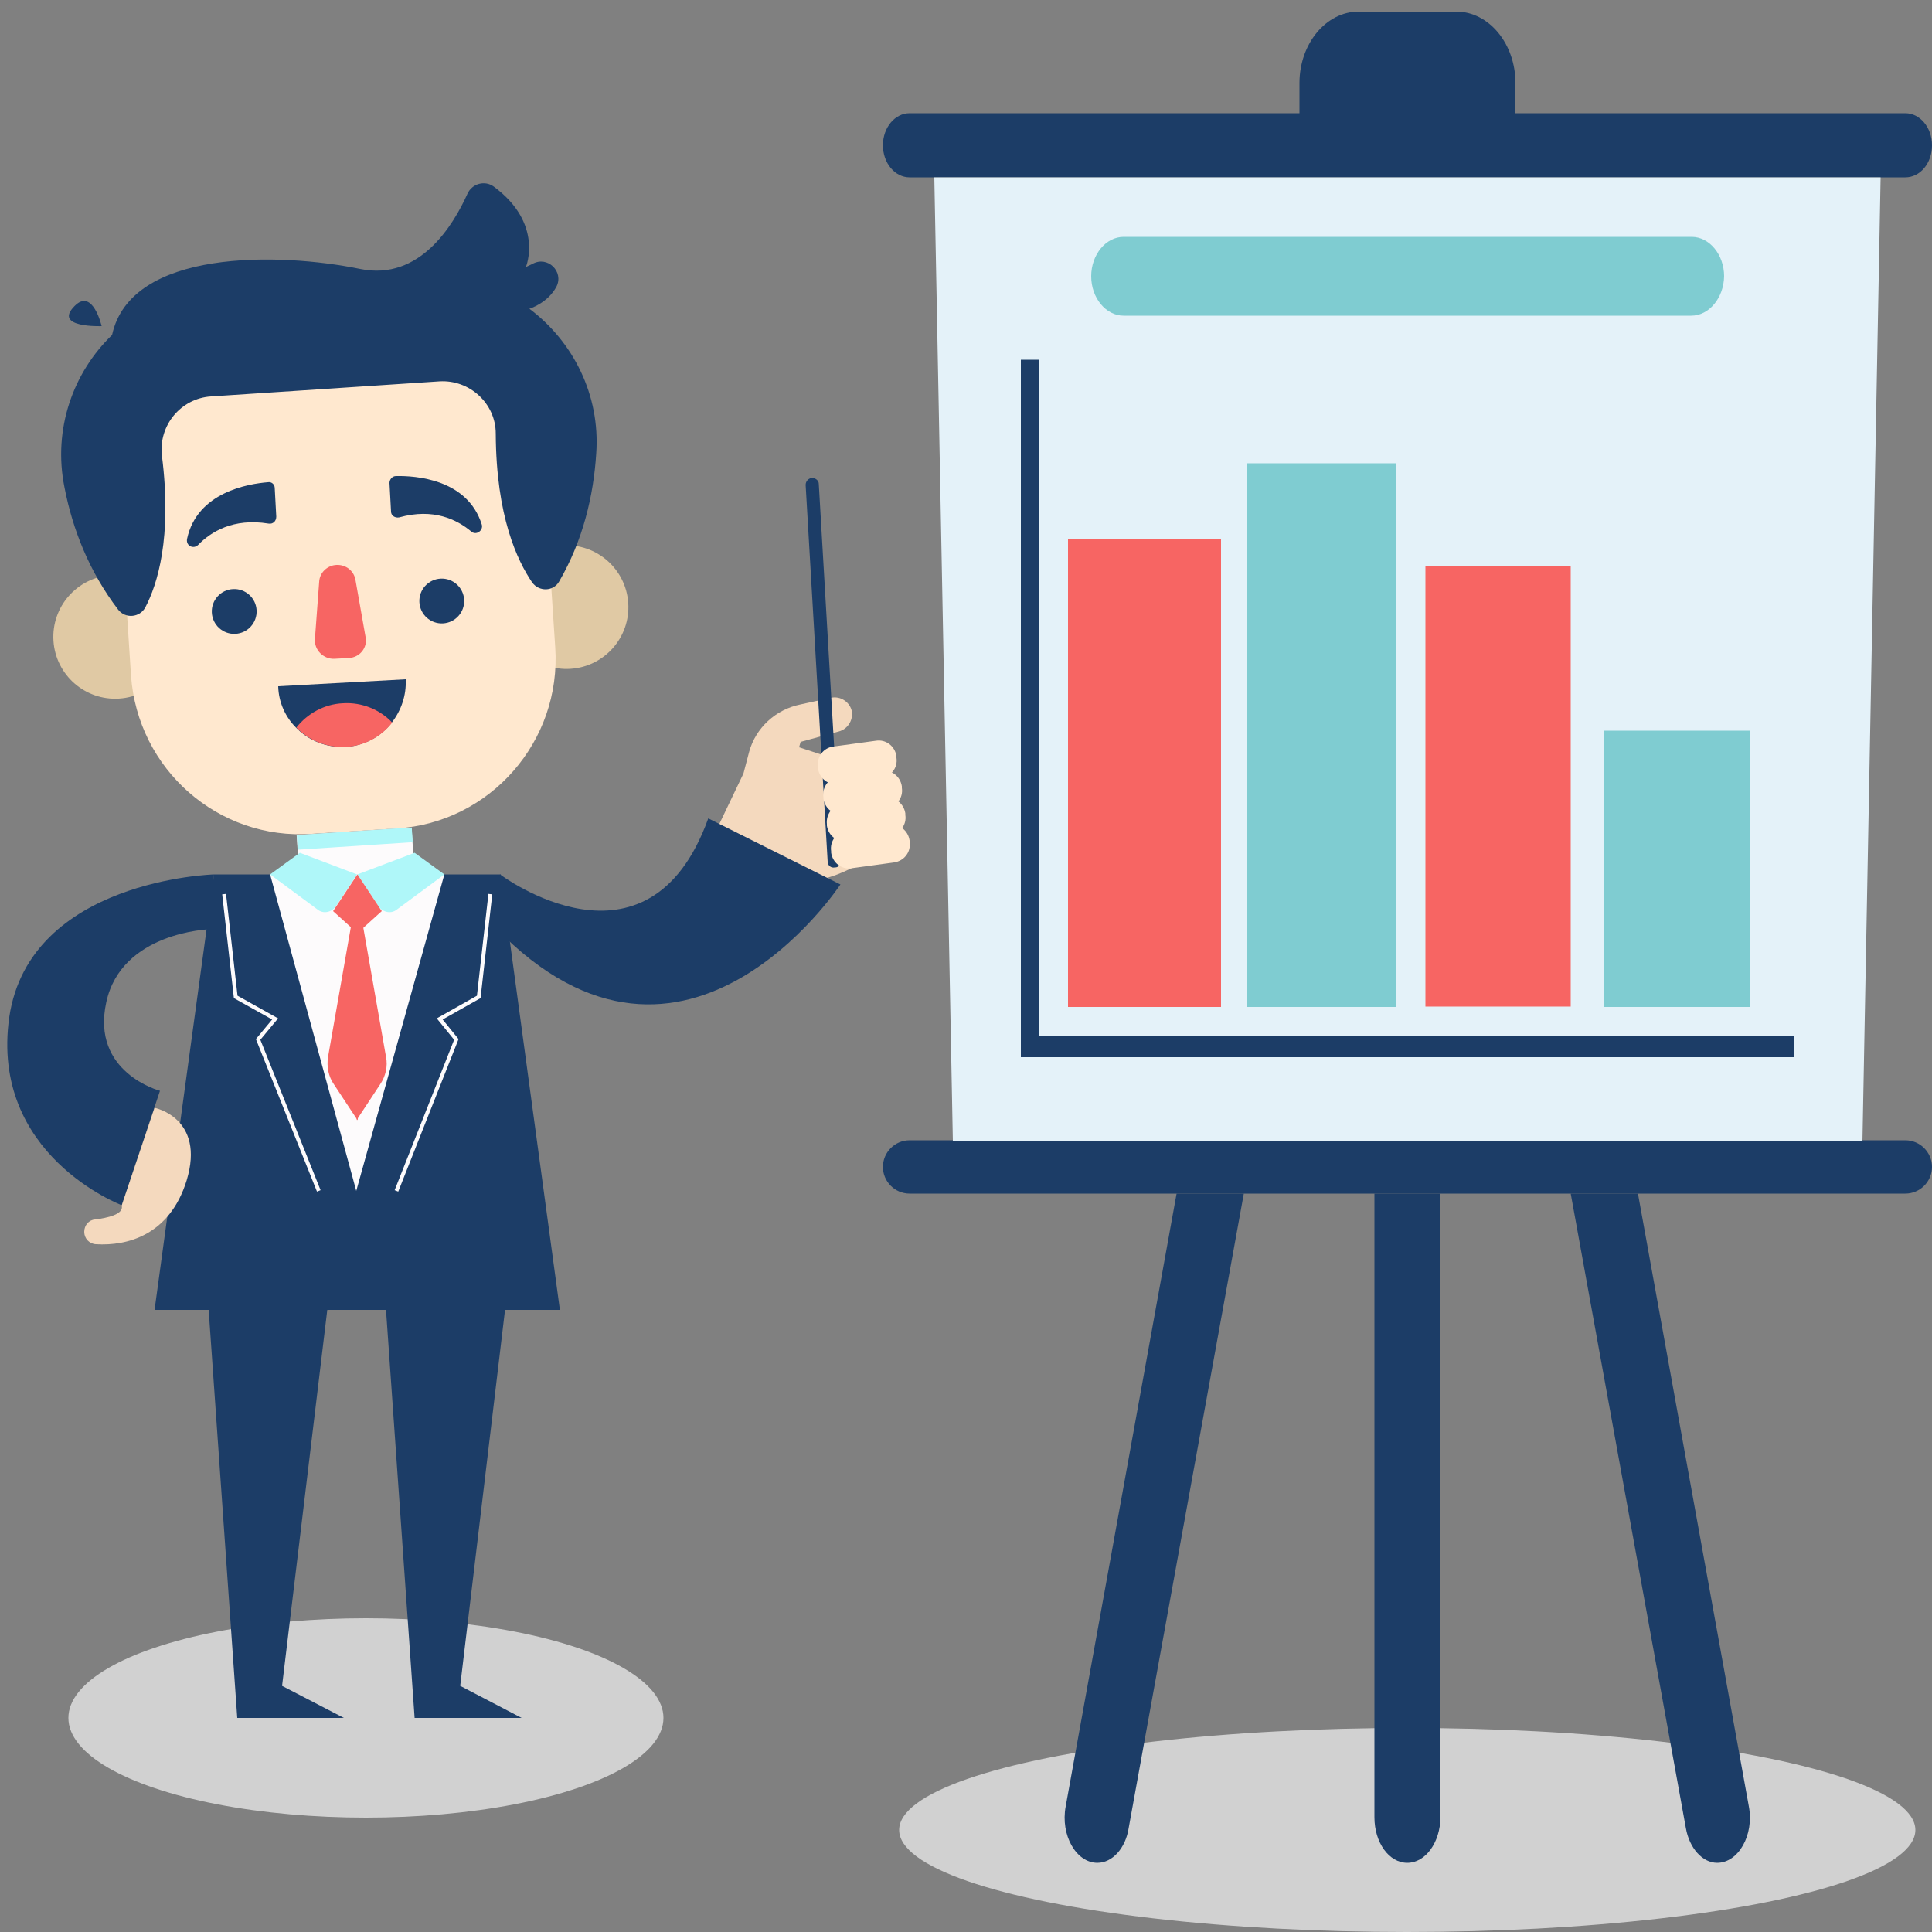 <?xml version="1.0" encoding="utf-8"?>
<!-- Generator: Adobe Illustrator 21.0.2, SVG Export Plug-In . SVG Version: 6.00 Build 0)  -->
<svg version="1.1" id="Layer_1" xmlns="http://www.w3.org/2000/svg" xmlns:xlink="http://www.w3.org/1999/xlink" x="0px" y="0px"
	 viewBox="0 0 500 500" style="enable-background:new 0 0 500 500;" xml:space="preserve">
<rect x="0" y="0" width="500" height="500" fill="#808080" stroke="none"/>
<style type="text/css">
	.st0{fill:#D1D1D1;}
	.st1{fill:#1C3D67;}
	.st2{fill:#E4F2F9;}
	.st3{fill:#7FCCD1;}
	.st4{fill:#F76563;}
	.st5{fill:#F4D9BE;}
	.st6{fill:#FFE8CF;}
	.st7{fill:#FDFBFC;}
	.st8{fill:#E0C9A4;}
	.st9{fill:#AFF7F9;}
	.st10{fill:none;stroke:#FDFBFC;stroke-miterlimit:10;}
</style>
<g id="Designed_by_freepik">
</g>
<ellipse class="st0" cx="364.2" cy="473.6" rx="131.5" ry="26.4"/>
<path class="st1" d="M493.1,308.9H235.4c-3.8,0-6.9-3.1-6.9-6.9l0,0c0-3.8,3.1-6.9,6.9-6.9h257.7c3.8,0,6.9,3.1,6.9,6.9l0,0
	C500,305.8,496.9,308.9,493.1,308.9z"/>
<g>
	<path class="st1" d="M284,482.1L284,482.1c-5.5,0-9.6-7.2-8.2-14.6l28.7-158.6h17.4l-29.8,164.2C291.3,478.3,287.9,482.1,284,482.1
		z"/>
	<path class="st1" d="M444.4,482.1L444.4,482.1c5.5,0,9.6-7.2,8.2-14.6l-28.7-158.6h-17.4l29.8,164.2
		C437.2,478.3,440.6,482.1,444.4,482.1z"/>
</g>
<path class="st1" d="M364.2,482.1L364.2,482.1c-4.7,0-8.5-5.2-8.5-11.8V308.9h17.1v161.4C372.7,476.9,368.9,482.1,364.2,482.1z"/>
<g>
	<path class="st1" d="M493.1,45.9H235.4c-3.8,0-6.9-3.7-6.9-8.3l0,0c0-4.6,3.1-8.3,6.9-8.3h257.7c3.8,0,6.9,3.7,6.9,8.3l0,0
		C500,42.3,496.9,45.9,493.1,45.9z"/>
	<path class="st1" d="M376.9,3h-25.3c-8.4,0-15.3,8.3-15.3,18.5v8.7h55.9v-8.7C392.2,11.3,385.3,3,376.9,3z"/>
	<polygon class="st2" points="482,295.4 246.6,295.4 241.8,45.9 486.7,45.9 	"/>
	<path class="st3" d="M437.7,81.7H290.8c-4.6,0-8.4-4.6-8.4-10.2l0,0c0-5.6,3.8-10.2,8.4-10.2h147c4.6,0,8.4,4.6,8.4,10.2l0,0
		C446.1,77.1,442.3,81.7,437.7,81.7z"/>
	<g>
		<g>
			<rect x="276.4" y="139.6" class="st4" width="39.6" height="121"/>
			<rect x="322.7" y="119.9" class="st3" width="38.5" height="140.7"/>
			<rect x="368.9" y="146.5" class="st4" width="37.6" height="114"/>
			<rect x="415.2" y="189.1" class="st3" width="37.7" height="71.5"/>
		</g>
		<g>
			<rect x="265.2" y="268" class="st1" width="199.1" height="5.6"/>
			<rect x="264.2" y="93.1" class="st1" width="4.6" height="180.5"/>
		</g>
	</g>
</g>
<ellipse class="st0" cx="94.7" cy="444.6" rx="77" ry="25.8"/>
<path class="st5" d="M226.1,199.7l-3.3,23.6c0,0-17.8,11.6-25.8-1.4l-12.3-5.6l7.7-16.1l1.5-5.7c1.7-6.1,6.8-10.9,13.3-12.2l7.8-1.7
	c2.6-0.6,5.1,1.2,5.5,3.7c0.2,2.3-1.2,4.4-3.4,5l-9.9,2.7l-0.4,1.4"/>
<path class="st1" d="M210.2,123.7L210.2,123.7c-0.9,0-1.7,0.8-1.7,1.8l5.7,97.5c0,0.9,0.8,1.7,1.8,1.5h0.1c0.9,0,1.7-0.8,1.5-1.8
	l-5.7-97.5C211.9,124.4,211.1,123.7,210.2,123.7z"/>
<path class="st6" d="M213.1,206.3v0.4c0.4,2.6,2.7,4.4,5.3,4l11-1.5c2.6-0.4,4.4-2.7,4-5.3v-0.4c-0.4-2.6-2.7-4.4-5.3-4l-11,1.5
	C214.5,201.3,212.7,203.7,213.1,206.3z"/>
<path class="st6" d="M214,213.3v0.4c0.4,2.6,2.7,4.4,5.3,4l11-1.5c2.6-0.4,4.4-2.7,4-5.3v-0.4c-0.4-2.6-2.7-4.4-5.3-4l-11,1.5
	C215.6,208.3,213.7,210.7,214,213.3z"/>
<path class="st6" d="M211.7,198.5v0.4c0.4,2.6,2.7,4.4,5.3,4l11-1.5c2.6-0.4,4.4-2.7,4-5.3v-0.4c-0.4-2.6-2.7-4.4-5.3-4l-11,1.5
	C213.1,193.5,211.3,195.9,211.7,198.5z"/>
<path class="st6" d="M215.1,220.3v0.4c0.4,2.6,2.7,4.4,5.3,4l11-1.5c2.6-0.4,4.4-2.7,4-5.3v-0.4c-0.4-2.6-2.7-4.4-5.3-4l-11,1.5
	C216.5,215.3,214.7,217.7,215.1,220.3z"/>
<path class="st1" d="M129.4,226.3c0,0,38.3,28.8,53.9-14.5l34.2,17.1c0,0-41.8,63.6-91.6,8.7"/>
<polygon class="st1" points="40,339 144.9,339 129.6,226.3 55.4,226.3 "/>
<polygon class="st7" points="115,226.3 92.2,308.2 69.9,226.3 "/>
<g>
	
		<ellipse transform="matrix(0.998 -6.540865e-02 6.540865e-02 0.998 -9.959 9.925)" class="st8" cx="146.6" cy="157.1" rx="16" ry="16"/>
	
		<ellipse transform="matrix(0.998 -6.540865e-02 6.540865e-02 0.998 -10.714 2.301)" class="st8" cx="29.8" cy="164.8" rx="16" ry="16"/>
</g>
<path class="st6" d="M80.7,215.8l22-1.4c24.2-1.5,42.6-22.6,41-46.8L139,96.5l-109.7,7.2l4.6,71.1C35.6,199.1,56.5,217.5,80.7,215.8
	z"/>
<path class="st1" d="M16.7,126.2c2.1,10.8,6.4,21.8,13.9,31.6c1.9,2.4,5.6,2,7-0.6c3.1-5.9,7-18,4.3-39.3
	c-0.9-7.8,4.9-14.8,12.7-15.3l59.1-3.9c7.8-0.5,14.6,5.7,14.6,13.5c0.1,21.5,5.6,32.9,9.4,38.5c1.8,2.5,5.5,2.4,7-0.2
	c6.2-10.7,8.9-22.2,9.6-33.1c1.1-15.3-6.1-29.1-17.3-37.5c0,0,4.7-1.4,7-5.7c2-3.9-2.3-8.1-6.2-5.9l-1.7,0.8c0,0,4.7-11.2-8.3-20.8
	c-2.3-1.7-5.6-0.8-6.8,1.8c-3.6,8-12.3,22.7-27.8,19.5c-21-4.3-59.4-5.2-64.2,17.1C19,96.3,13.6,111,16.7,126.2z"/>
<path class="st1" d="M26.3,84.4c0,0-2.3-10-7-5.2C13.6,84.9,26.3,84.4,26.3,84.4z"/>
<rect x="77.5" y="215.1" transform="matrix(0.998 -6.540858e-02 6.540858e-02 0.998 -14.643 6.531)" class="st7" width="29.8" height="23.6"/>
<rect x="76.9" y="215.1" transform="matrix(0.998 -6.540859e-02 6.540859e-02 0.998 -13.997 6.471)" class="st9" width="29.8" height="3.8"/>
<g>
	<g>
		
			<ellipse transform="matrix(0.999 -5.014008e-02 5.014008e-02 0.999 -7.857 3.24)" class="st1" cx="60.6" cy="158.2" rx="5.8" ry="5.8"/>
		
			<ellipse transform="matrix(0.999 -5.013954e-02 5.013954e-02 0.999 -7.653 5.926)" class="st1" cx="114.3" cy="155.5" rx="5.8" ry="5.8"/>
	</g>
	<g>
		<path class="st1" d="M51.3,141c3.2-3.3,9-7,18.2-5.5c1.1,0.2,2-0.6,2-1.8l-0.4-7.4c0-0.9-0.8-1.7-1.8-1.5
			c-4.9,0.4-18.3,2.5-20.9,14.7C48.1,141.3,50.1,142.2,51.3,141z"/>
		<path class="st1" d="M121.9,137.5c-3.6-3-9.7-6.1-18.6-3.6c-1.1,0.2-2.1-0.5-2.1-1.5l-0.4-7.4c0-0.9,0.7-1.8,1.7-1.8
			c4.9-0.1,18.5,0.7,22.2,12.6C125.1,137.3,123.2,138.7,121.9,137.5z"/>
	</g>
	<path class="st4" d="M90.2,170.3l-3.7,0.2c-2.8,0.1-5.2-2.3-5-5.1l1.1-14.8c0.1-2.4,2.1-4.3,4.5-4.4l0,0c2.4-0.1,4.5,1.5,4.9,3.9
		l2.6,14.7C95.2,167.6,93.1,170.2,90.2,170.3z"/>
	<g>
		<path class="st1" d="M105,175.8c0.2,4.2-1.2,8.1-3.6,11.2c-2.8,3.6-7.2,6.1-12.1,6.3c-5,0.2-9.5-1.7-12.7-5
			c-2.7-2.7-4.5-6.5-4.6-10.7L105,175.8z"/>
		<path class="st4" d="M101.5,187c-2.8,3.6-7.2,6.1-12.1,6.3c-5,0.2-9.5-1.7-12.7-5c2.8-3.6,7.2-6.1,12.1-6.3
			C93.6,181.7,98.3,183.6,101.5,187z"/>
	</g>
</g>
<path class="st9" d="M107.3,220.7l-14.8,5.6l5.5,8.3c1.1,1.5,3.2,2,4.7,0.8l12.3-9.1L107.3,220.7z"/>
<path class="st9" d="M77.6,220.7l14.8,5.6l-5.5,8.3c-1.1,1.5-3.2,2-4.7,0.8l-12.3-9.1L77.6,220.7z"/>
<polygon class="st4" points="92.5,226.3 98.8,235.8 92.5,241.5 86.2,235.8 "/>
<path class="st4" d="M92.2,289.4l-5.8-8.8c-1.4-2-1.9-4.6-1.5-7.1l7.4-42.1h0.2l7.4,42.1c0.5,2.5-0.1,5-1.5,7.1l-5.8,8.8v0.5
	l-0.1-0.2l-0.1,0.2L92.2,289.4z"/>
<polygon class="st1" points="130.7,339 119.1,436.3 135,444.6 107.3,444.6 99.9,339 "/>
<polygon class="st1" points="84.7,339 73,436.3 89,444.6 61.4,444.6 54,339 "/>
<g>
	<polyline class="st10" points="82.5,308.2 66.8,269 71.2,263.7 61,258 58,231.4 	"/>
	<polyline class="st10" points="102.6,308.2 118.1,269 113.8,263.7 123.9,258 126.9,231.4 	"/>
</g>
<path class="st1" d="M55.4,226.3l-1.2,14.2c0,0-22.8,0.7-26.7,18.9c-4,18.2,13.9,22.9,13.9,22.9l-9.9,29.6c0,0-34.2-12.9-29.1-48.7
	C7.7,227.6,55.4,226.3,55.4,226.3z"/>
<path class="st5" d="M40,286.7c0,0,13.2,2.6,8.3,18.8c-4.4,14.2-15.4,17-23.5,16.5c-1.7-0.1-3-1.5-3-3.2l0,0c0-1.7,1.2-3.1,2.8-3.2
	c3.1-0.4,7.5-1.3,6.9-3.6"/>
</svg>
